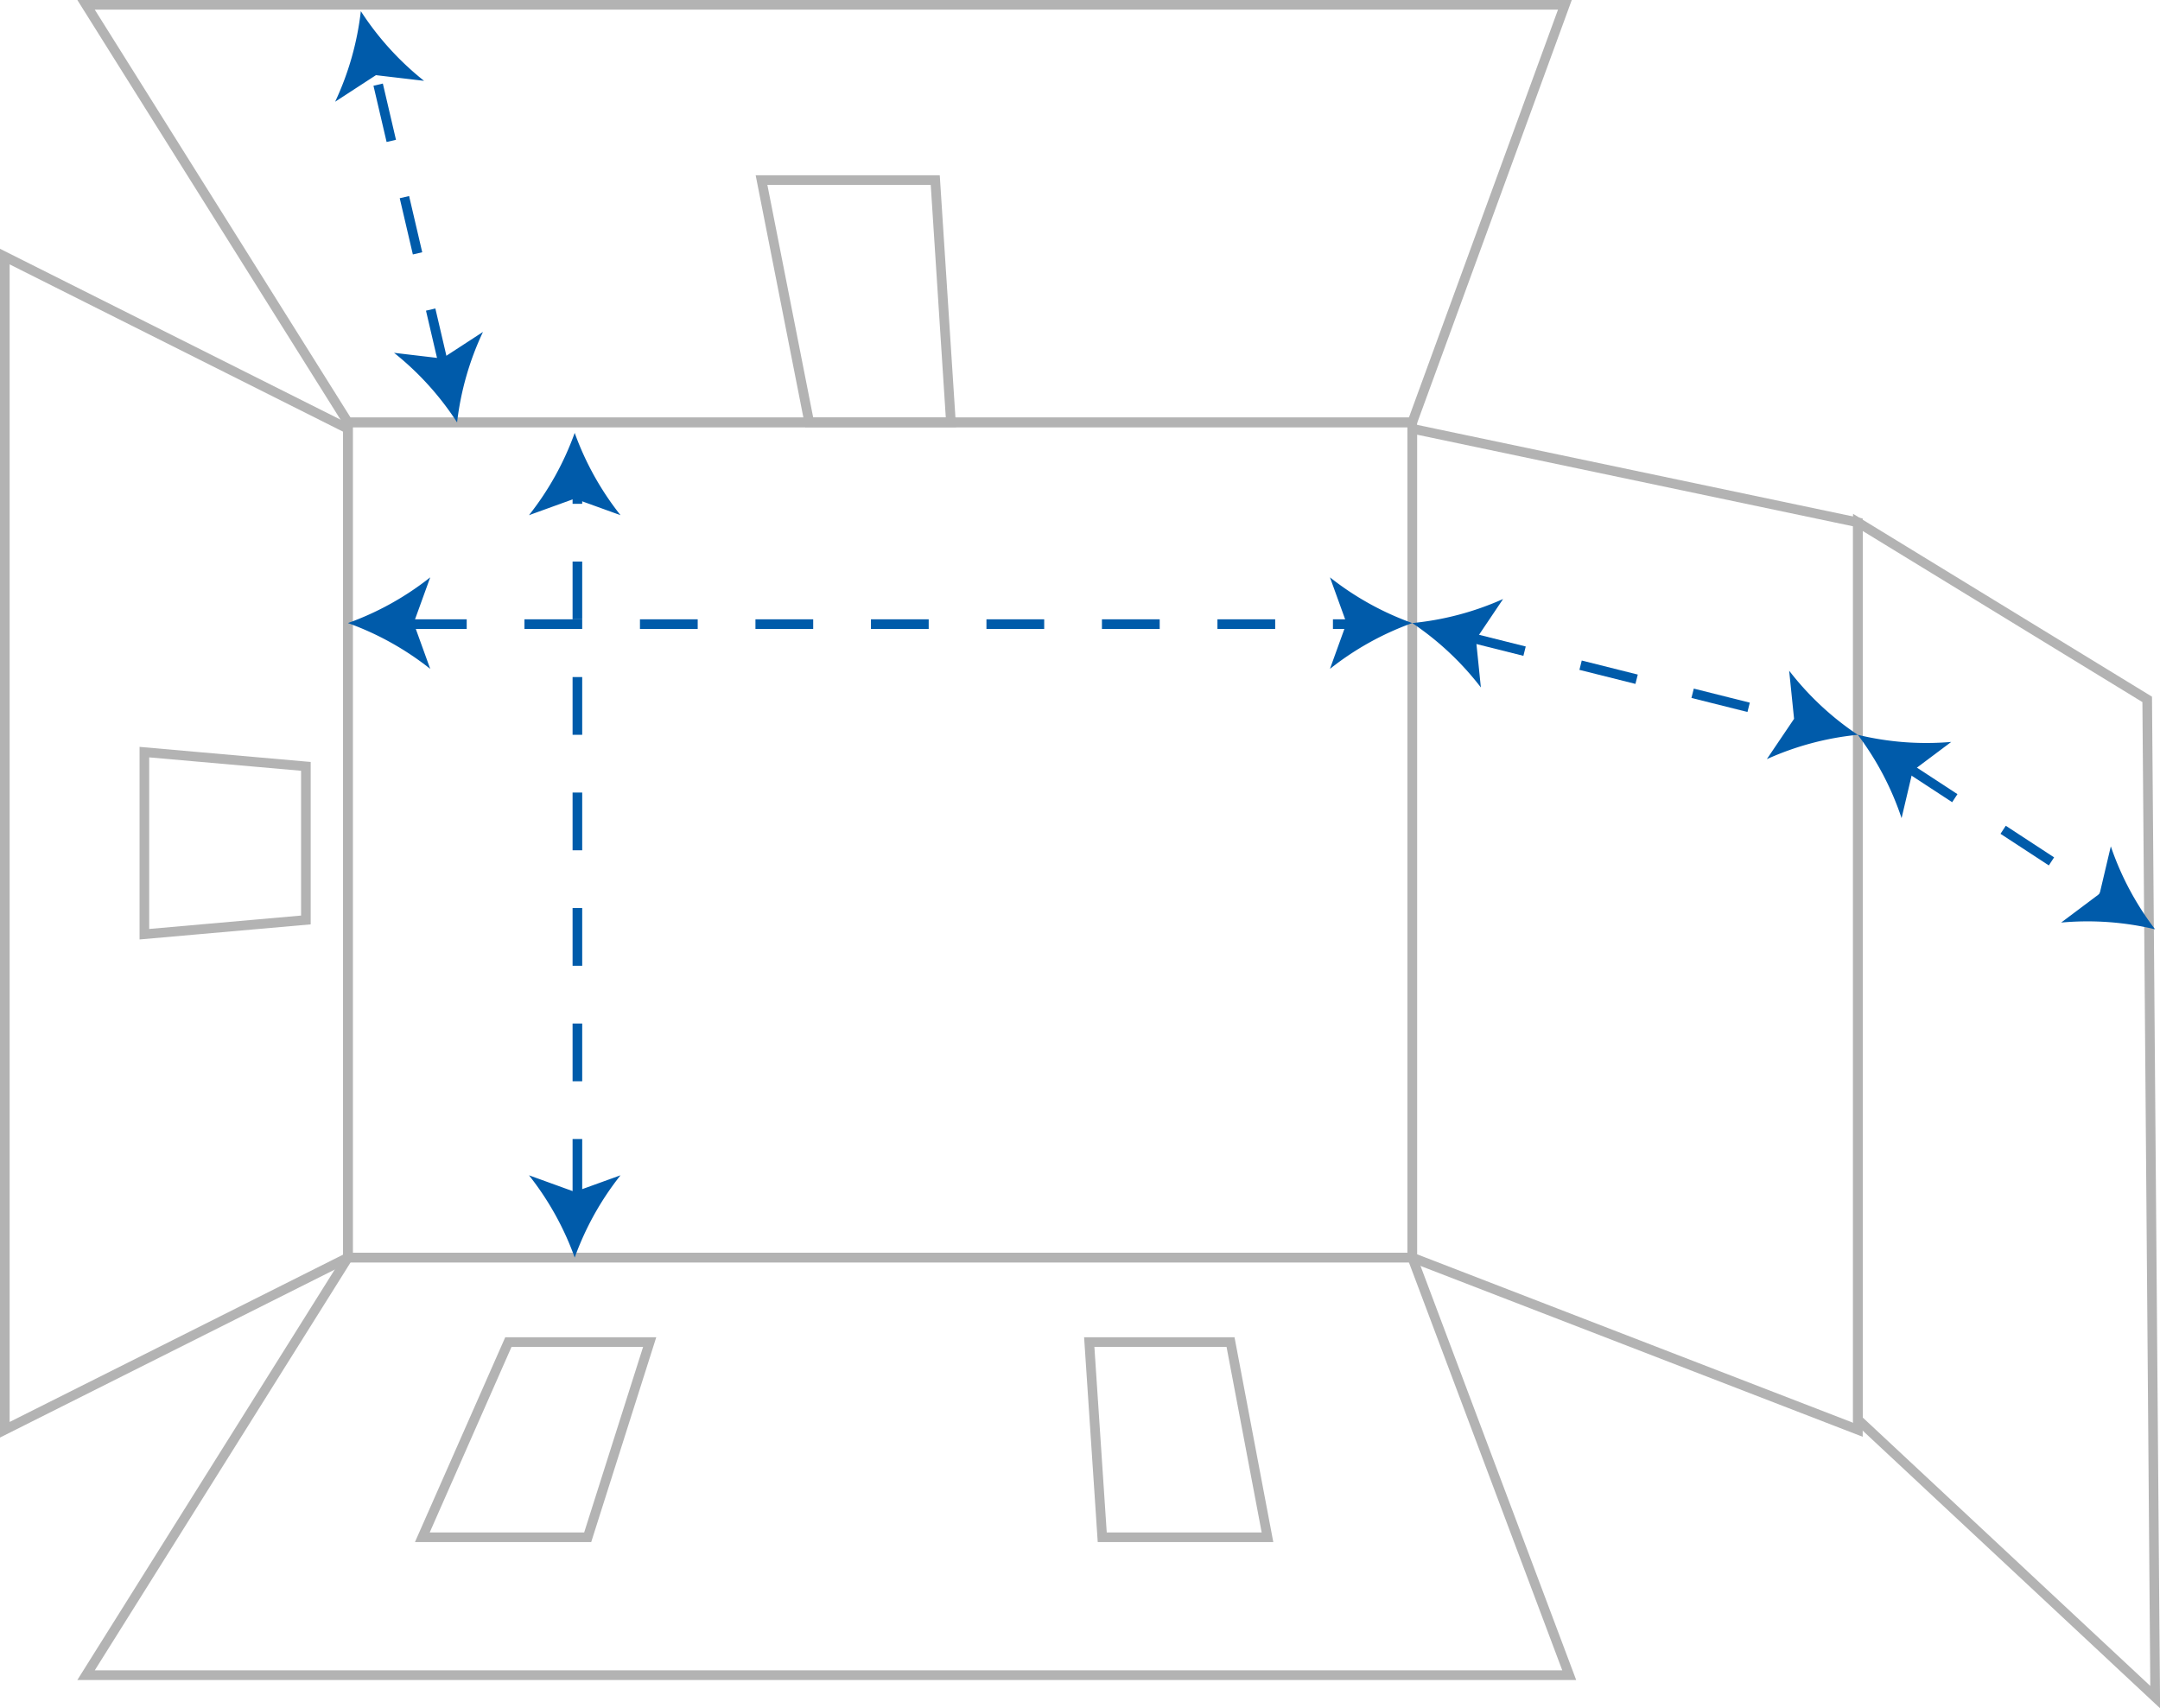 <svg id="Слой_1" data-name="Слой 1" xmlns="http://www.w3.org/2000/svg" viewBox="0 0 224.42 177.5"><defs><style>.cls-1,.cls-2{fill:none;stroke-miterlimit:10;}.cls-1{stroke:#b3b3b3;}.cls-2{stroke:#005baa;stroke-dasharray:6 6;}.cls-3{fill:#005baa;}</style></defs><title>room</title><rect class="cls-1" x="36.15" y="43.89" width="110.58" height="86.78"/><polygon class="cls-1" points="146.73 43.89 36.15 43.89 8.94 0.5 162.59 0.5 146.73 43.89"/><polygon class="cls-1" points="98.8 43.89 84.08 43.89 79.12 18.71 97.17 18.71 98.8 43.89"/><polygon class="cls-1" points="146.73 130.67 36.15 130.67 8.94 174.06 163.04 174.06 146.73 130.67"/><polygon class="cls-1" points="61.06 159.73 43.88 159.73 52.82 139.45 67.5 139.45 61.06 159.73"/><polygon class="cls-1" points="131.69 159.73 114.52 159.73 113.17 139.45 127.85 139.45 131.69 159.73"/><polygon class="cls-1" points="193.03 148.56 146.73 130.67 146.73 44.55 193.03 54.28 193.03 148.56"/><polygon class="cls-1" points="193.03 147.5 223.92 176.34 223.09 72.67 193.03 54.28 193.03 147.5"/><polygon class="cls-1" points="36.15 130.67 0.5 148.56 0.5 26.66 36.15 44.55 36.15 130.67"/><polygon class="cls-1" points="31.78 95.59 15 97.07 15 78.15 31.78 79.63 31.78 95.59"/><line class="cls-2" x1="42.49" y1="64.85" x2="140.49" y2="64.85"/><path class="cls-3" d="M404.66,255.39a30.22,30.22,0,0,1,8.55,4.76l-1.72-4.76,1.72-4.75A30.2,30.2,0,0,1,404.66,255.39Z" transform="translate(-368.51 -190.65)"/><path class="cls-3" d="M515.24,255.39a30.22,30.22,0,0,0-8.55,4.76l1.72-4.76-1.72-4.75A30.2,30.2,0,0,0,515.24,255.39Z" transform="translate(-368.51 -190.65)"/><line class="cls-2" x1="59.99" y1="124.35" x2="59.99" y2="51.35"/><path class="cls-3" d="M428.22,321.32a30.22,30.22,0,0,1,4.76-8.55l-4.76,1.72-4.75-1.72A30.2,30.2,0,0,1,428.22,321.32Z" transform="translate(-368.51 -190.65)"/><path class="cls-3" d="M428.22,235.63a30.22,30.22,0,0,0,4.76,8.55l-4.76-1.72-4.75,1.72A30.2,30.2,0,0,0,428.22,235.63Z" transform="translate(-368.51 -190.65)"/><line class="cls-2" x1="46.11" y1="38.01" x2="38.88" y2="7.04"/><path class="cls-3" d="M416,234.54a30.22,30.22,0,0,1,2.69-9.4l-4.24,2.76-5-.59A30.2,30.2,0,0,1,416,234.54Z" transform="translate(-368.51 -190.65)"/><path class="cls-3" d="M406,191.81a30.22,30.22,0,0,0,6.57,7.24l-5-.59-4.24,2.76A30.2,30.2,0,0,0,406,191.81Z" transform="translate(-368.51 -190.65)"/><line class="cls-2" x1="152.58" y1="66.2" x2="187.17" y2="74.87"/><path class="cls-3" d="M515.24,255.39a30.22,30.22,0,0,1,7.13,6.69l-0.51-5,2.82-4.19A30.2,30.2,0,0,1,515.24,255.39Z" transform="translate(-368.51 -190.65)"/><path class="cls-3" d="M561.53,267a30.22,30.22,0,0,0-9.45,2.53l2.83-4.19-0.51-5A30.2,30.2,0,0,0,561.53,267Z" transform="translate(-368.51 -190.65)"/><line class="cls-2" x1="198.08" y1="79.65" x2="218.87" y2="93.25"/><path class="cls-3" d="M561.53,267a30.22,30.22,0,0,1,4.55,8.66l1.16-4.92,4-3A30.2,30.2,0,0,1,561.53,267Z" transform="translate(-368.51 -190.65)"/><path class="cls-3" d="M592.42,287.21a30.22,30.22,0,0,0-9.76-.7l4-3,1.16-4.92A30.2,30.2,0,0,0,592.42,287.21Z" transform="translate(-368.51 -190.65)"/></svg>
